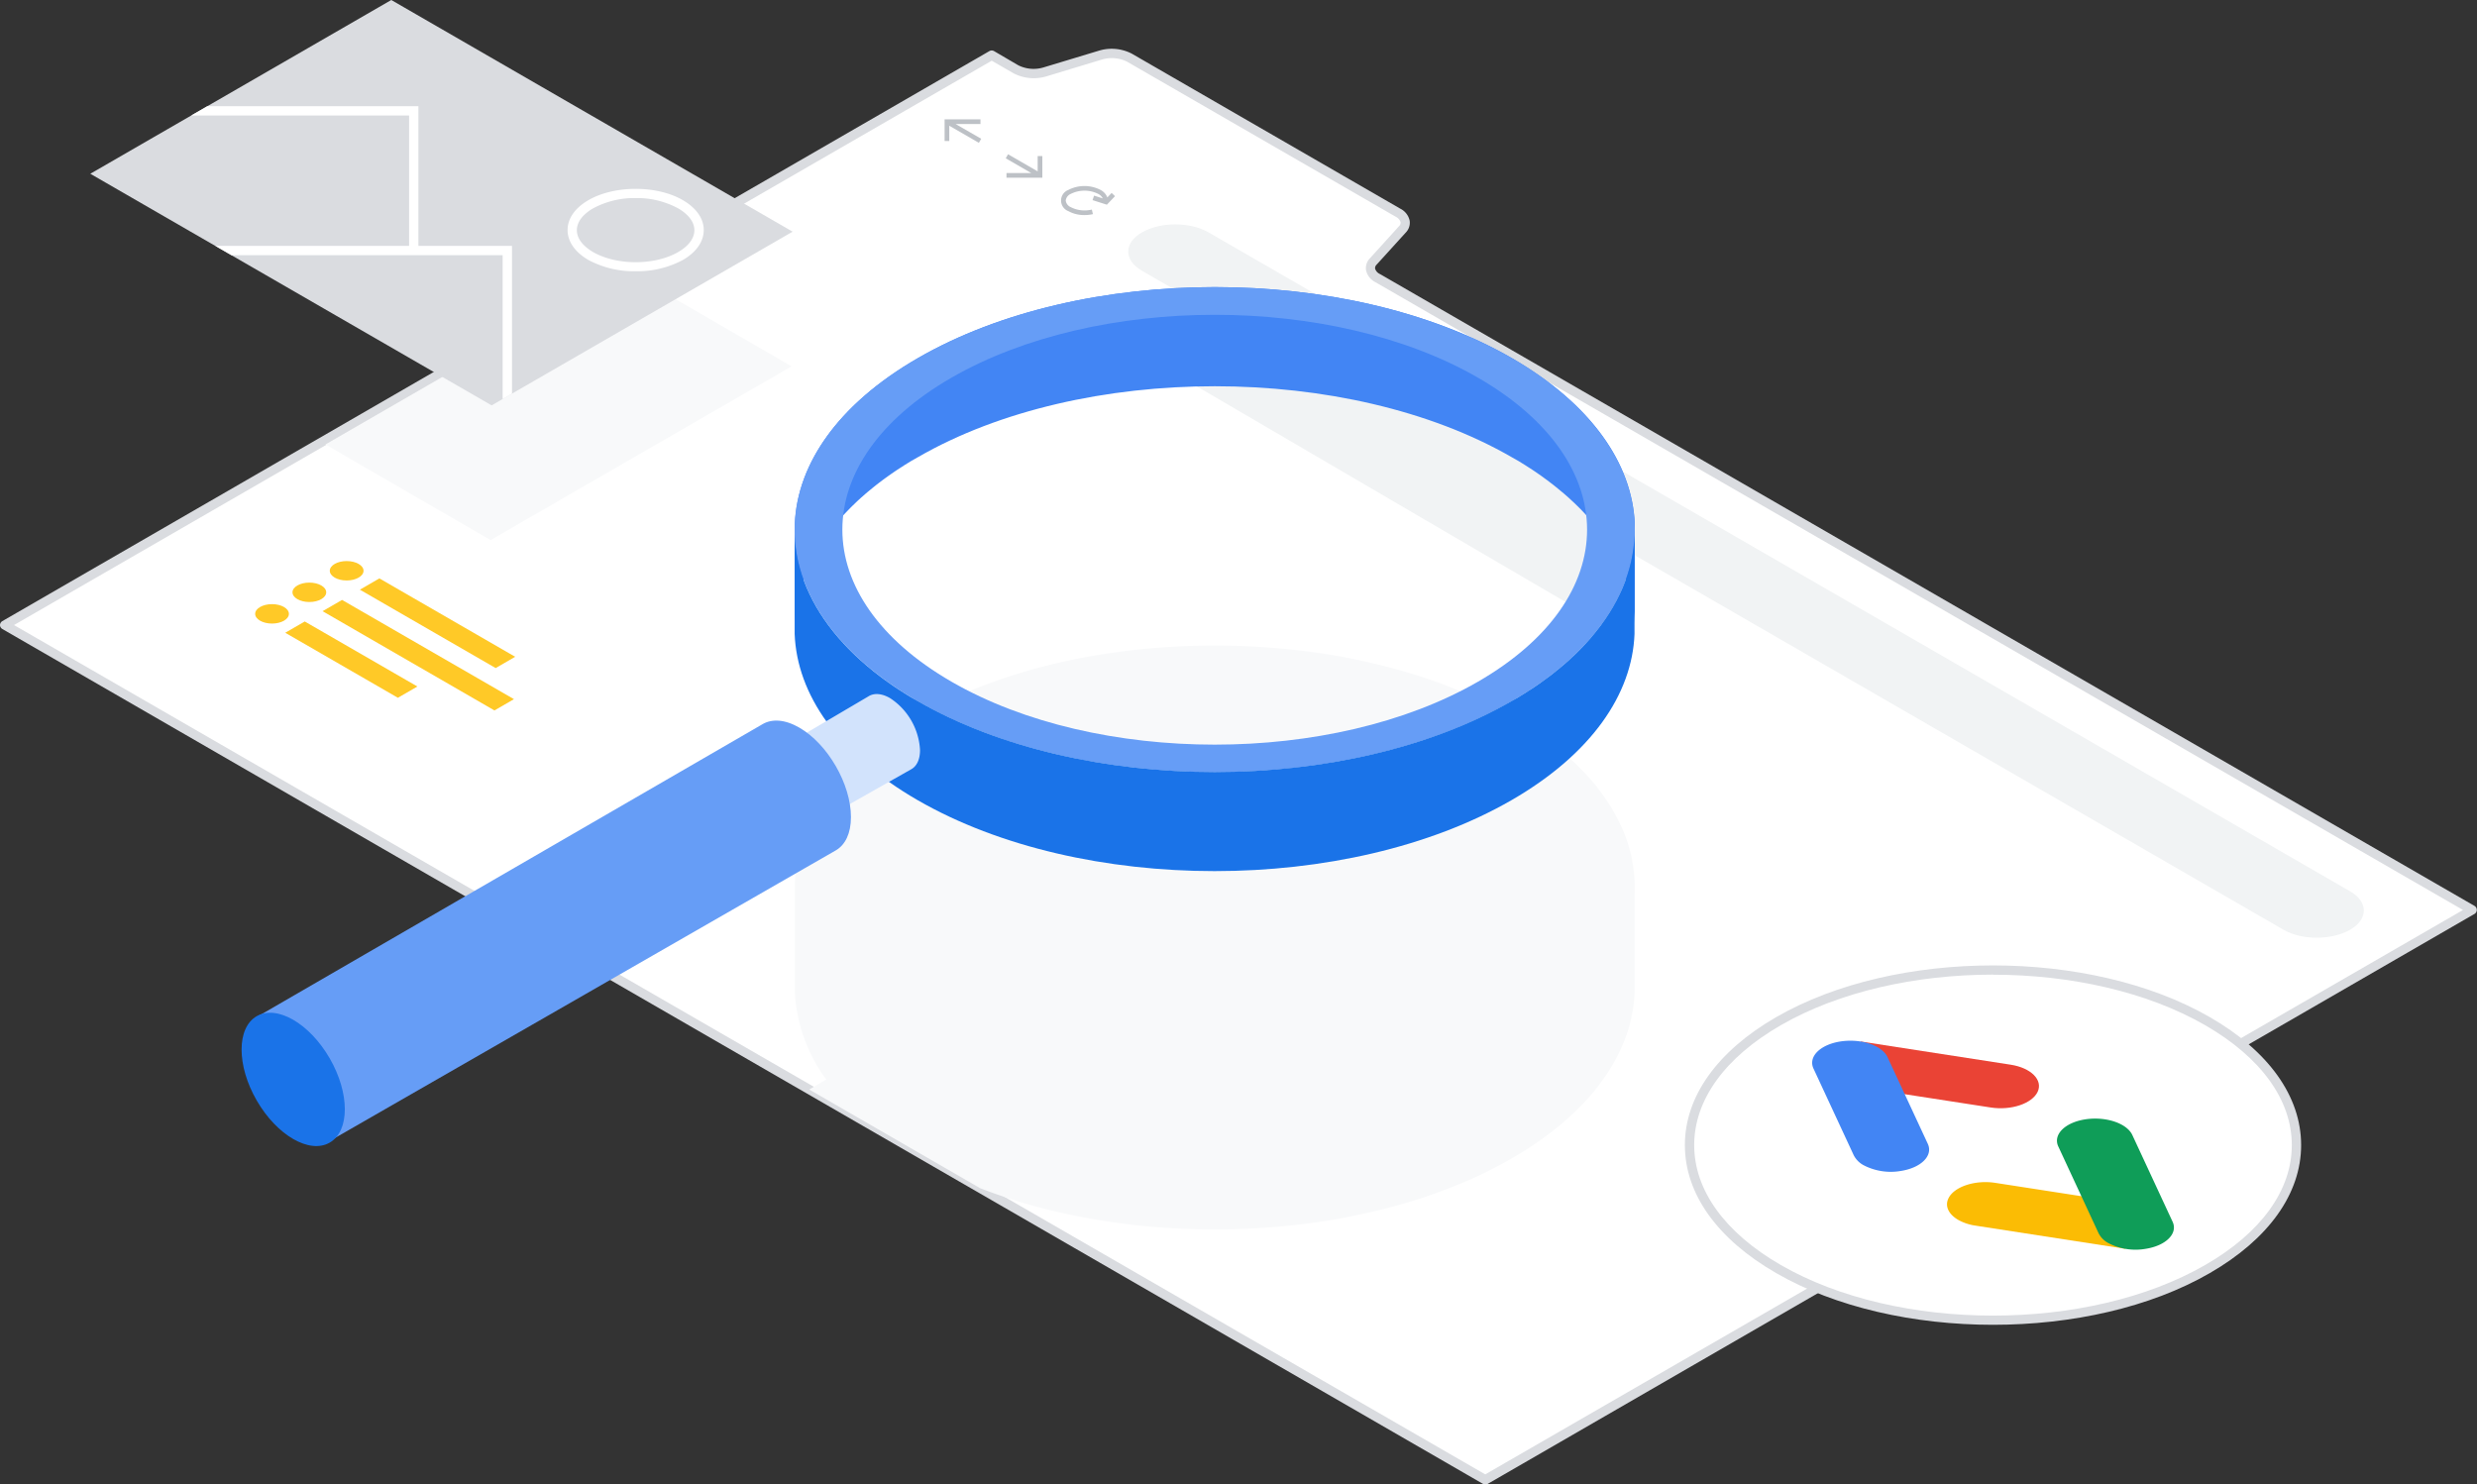 <svg xmlns="http://www.w3.org/2000/svg" viewBox="0 0 630 377.62"><rect x="0" y="0" width="630" height="377.62" fill="#333333" stroke="none"/><defs><style>.cls-1{isolation:isolate;}.cls-2{fill:#fff;}.cls-3{fill:#bdc1c6;}.cls-13,.cls-4{fill:#f1f3f4;}.cls-14,.cls-4{mix-blend-mode:multiply;}.cls-5{fill:#dadce0;}.cls-6{fill:#ea4335;}.cls-7{fill:#4285f4;}.cls-8{fill:#fbbc04;}.cls-9{fill:#0f9d58;}.cls-10,.cls-14{fill:#f8f9fa;}.cls-11{fill:none;}.cls-12{fill:#ffc927;}.cls-15{fill:#669df6;}.cls-16{fill:#1a73e8;}.cls-17{fill:#d2e3fc;}</style></defs><title>page not found</title><g class="cls-1"><g id="Layer_1" data-name="Layer 1"><path class="cls-2" d="M349.29,66.51l7.41-8.16c1.27-1.4.82-3.12-1.12-4.24L287.26,14.66A10,10,0,0,0,279.9,14l-14.12,4.28a9.92,9.92,0,0,1-7.35-.65l-6.19-3.57L1.19,159,377.76,376.43l251-145L350.42,70.75C348.47,69.63,348,67.91,349.29,66.51Z"/><polygon class="cls-3" points="249.37 31.55 249.37 30.36 240.25 30.36 240.25 35.87 241.44 35.87 241.44 31.98 248.97 36.33 249.56 35.3 243.06 31.55 249.37 31.55"/><polygon class="cls-3" points="263.92 43.59 256.39 39.24 255.8 40.27 262.3 44.02 255.99 44.02 255.99 45.21 265.11 45.21 265.11 39.7 263.92 39.7 263.92 43.59"/><path class="cls-3" d="M277.88,50.91l3.64,1.16,2.07-2.17-.86-.82-1.09,1.14a3.69,3.69,0,0,0-1.73-1.91,8.94,8.94,0,0,0-8.18,0,2.89,2.89,0,0,0,0,5.4,8.35,8.35,0,0,0,4.1,1,9.55,9.55,0,0,0,2.14-.24l-.27-1.16a7.75,7.75,0,0,1-5.37-.62A2.1,2.1,0,0,1,271.06,51a2.11,2.11,0,0,1,1.27-1.67,7.79,7.79,0,0,1,7,0,2.67,2.67,0,0,1,1.15,1.14l-2.22-.71Z"/><path class="cls-4" d="M580.79,236.51,290.45,68.88c-4.67-2.7-4.67-7.07,0-9.77h0c4.68-2.7,12.26-2.7,16.93,0L597.72,226.73c4.67,2.7,4.67,7.08,0,9.78h0C593,239.21,585.46,239.21,580.79,236.51Z"/><path class="cls-5" d="M377.76,377.62a1.24,1.24,0,0,1-.59-.16L.59,160A1.19,1.19,0,0,1,0,159a1.22,1.22,0,0,1,.59-1L251.64,13a1.2,1.2,0,0,1,1.19,0L259,16.61a8.75,8.75,0,0,0,6.41.54l14.13-4.27a11.14,11.14,0,0,1,8.29.75l68.32,39.45a4.46,4.46,0,0,1,2.39,3.08,3.57,3.57,0,0,1-1,3l-7.41,8.16h0a1.22,1.22,0,0,0-.39,1A2.24,2.24,0,0,0,351,69.72l278.4,160.74a1.19,1.19,0,0,1,0,2l-251,145A1.28,1.28,0,0,1,377.76,377.62ZM3.56,159l374.2,216.05L626.44,231.48,349.82,71.78a4.51,4.51,0,0,1-2.39-3.08,3.6,3.6,0,0,1,1-3l7.4-8.16a1.23,1.23,0,0,0,.4-1A2.29,2.29,0,0,0,355,55.14L286.66,15.69a8.75,8.75,0,0,0-6.41-.54l-14.13,4.28a11.19,11.19,0,0,1-8.29-.76l-5.59-3.23Zm345.73-92.5h0Z"/><ellipse class="cls-2" cx="506.9" cy="291.31" rx="77.18" ry="44.56"/><path class="cls-5" d="M506.9,337c-20,0-40-4.39-55.17-13.17-15-8.64-23.2-20.2-23.2-32.54s8.24-23.9,23.2-32.54c30.42-17.56,79.92-17.56,110.34,0,15,8.64,23.2,20.19,23.2,32.54s-8.24,23.9-23.2,32.54C546.86,332.63,526.88,337,506.9,337Zm0-89.08c-19.55,0-39.1,4.29-54,12.89-14.2,8.19-22,19-22,30.48s7.81,22.29,22,30.48c29.76,17.19,78.2,17.19,108,0,14.2-8.19,22-19,22-30.48s-7.82-22.29-22-30.48C546,252.23,526.45,247.94,506.9,247.94Z"/><path class="cls-6" d="M484.21,278.3l22.11,3.42c5.2.81,10.55-1,11.94-4s-1.69-6.09-6.89-6.89l-38.2-5.91Z"/><path class="cls-7" d="M474,296.41a15,15,0,0,0,9.42,1.46c5.21-.8,8.29-3.89,6.9-6.9l-10.24-22.05c-1.39-3-6.74-4.79-11.94-4s-8.29,3.89-6.9,6.89l10.24,22.06A6,6,0,0,0,474,296.41Z"/><path class="cls-8" d="M498.07,310.32a12.64,12.64,0,0,0,4.36,1.45l38.2,5.91-10.7-13.31-22.45-3.48c-5.2-.8-10.55,1-11.94,4C494.6,306.89,495.68,308.94,498.07,310.32Z"/><path class="cls-9" d="M536.25,316.22a15,15,0,0,0,9.43,1.46c5.21-.8,8.29-3.89,6.9-6.89l-10.24-22.06c-1.39-3-6.74-4.79-11.94-4s-8.29,3.89-6.9,6.89l10.24,22.06A5.9,5.9,0,0,0,536.25,316.22Z"/><polygon class="cls-10" points="82.77 113.06 159.32 68.86 201.32 93.19 124.78 137.38 82.77 113.06"/><polygon class="cls-5" points="22.97 44.2 99.52 0 201.59 58.93 125.04 103.12 22.97 44.2"/><polygon class="cls-2" points="130.22 62.54 106.42 62.54 106.42 27.01 52.74 27.01 48.63 29.38 104.05 29.38 104.05 62.54 54.75 62.54 58.86 64.92 127.84 64.92 127.84 101.51 130.22 100.14 130.22 62.54"/><path class="cls-2" d="M161.67,69a24.57,24.57,0,0,1-12-2.86c-3.43-2-5.31-4.69-5.31-7.62s1.88-5.63,5.31-7.61c6.62-3.82,17.39-3.83,24,0,3.43,2,5.32,4.68,5.32,7.61s-1.89,5.64-5.32,7.62A24.56,24.56,0,0,1,161.67,69Zm0-18.62A22.14,22.14,0,0,0,150.85,53c-2.66,1.54-4.13,3.51-4.13,5.56s1.47,4,4.13,5.56c6,3.44,15.67,3.44,21.63,0,2.67-1.54,4.13-3.51,4.13-5.56s-1.46-4-4.13-5.56A22.13,22.13,0,0,0,161.67,50.38Z"/><polygon class="cls-11" points="22.97 44.2 99.52 0 201.59 58.93 125.04 103.12 22.97 44.2"/><polygon class="cls-12" points="126.07 169.94 91.53 150 96.49 147.13 131.03 167.07 126.07 169.94"/><polygon class="cls-12" points="125.76 180.72 82.04 155.47 87 152.61 130.72 177.85 125.76 180.72"/><polygon class="cls-12" points="101.2 177.5 72.55 160.96 77.51 158.09 106.16 174.63 101.2 177.5"/><ellipse class="cls-12" cx="88.17" cy="145.19" rx="4.29" ry="2.47"/><ellipse class="cls-12" cx="78.68" cy="150.67" rx="4.29" ry="2.47"/><ellipse class="cls-12" cx="69.19" cy="156.15" rx="4.29" ry="2.47"/><polygon class="cls-13" points="286.95 88.08 323.73 77.51 411.2 128.07 412.6 161.56 286.95 88.08"/><path class="cls-14" d="M415.78,227.27v-.07c0-.41,0-.82,0-1.24,0-.16,0-.33,0-.5s0-.4,0-.61v-.3h0a36.64,36.64,0,0,0-.42-4.29h0c-.07-.43-.15-.86-.23-1.29a1.16,1.16,0,0,1,0-.18c-.07-.38-.16-.77-.25-1.16,0-.1-.05-.2-.07-.3l-.27-1-.12-.41c-.09-.32-.18-.63-.28-1-.06-.17-.11-.34-.16-.51l-.3-.86-.21-.6-.3-.78-.27-.68-.3-.69c-.11-.26-.22-.51-.34-.76s-.19-.41-.29-.62-.27-.55-.41-.83l-.28-.55c-.16-.29-.31-.59-.48-.89l-.27-.48c-.18-.32-.36-.64-.55-1-.09-.13-.17-.27-.25-.41-.21-.34-.43-.68-.65-1-.07-.11-.14-.23-.22-.34l-.73-1.08-.2-.28c-.27-.38-.54-.76-.83-1.14l-.15-.21L406,200a1.34,1.34,0,0,0-.11-.14q-.51-.63-1.05-1.26l-.05-.07a77.37,77.37,0,0,0-20.23-16.26c-20.87-12-48.21-18.07-75.56-18.07s-54.69,6-75.56,18.07c-20.27,11.7-30.69,26.93-31.27,42.26h0v.71c0,.44,0,.87,0,1.3v23.16h0v.06c0,.79,0,1.57,0,2.35v.3h0a40.73,40.73,0,0,0,8,22.19l-4.34,2.55,43.47,25.1c41.55,16.17,98.43,13.65,135.2-7.58,20.26-11.7,30.67-26.93,31.25-42.26h0V227.27Z"/><path class="cls-7" d="M213.29,132.42l.17-.21.72-.8.37-.42.72-.75.43-.45c.23-.25.48-.49.72-.74l.47-.46.74-.71.5-.48.76-.7.54-.47.78-.69.57-.48,1.39-1.14.75-.6.7-.54.79-.6.71-.52.85-.61.71-.5.9-.62.7-.47,1-.64.67-.44,1.13-.7.58-.36,1.76-1c41.73-24.09,109.38-24.09,151.11,0l1.76,1,.58.36,1.13.7.68.44,1,.64.71.48.89.61.72.5.83.61.72.52.78.6.71.54c.25.19.48.39.72.58.5.39,1,.79,1.45,1.19l.54.45.79.69.53.47.76.71.5.46.74.72.47.46.73.74.42.44.72.77.36.4.73.81.16.2c7.09,8.22,10.8,17.16,11.14,26.13h0V136c0-.78,0-1.57,0-2.35v-.3h0c-.58-15.33-11-30.56-31.25-42.26C342.79,67,275.14,67,233.41,91.12c-20.26,11.7-30.67,26.93-31.25,42.26h0v25.16h0C202.5,149.57,206.21,140.64,213.29,132.42Z"/><path class="cls-15" d="M384.5,91.12C342.78,67,275.13,67,233.4,91.12s-41.73,63.15,0,87.24,109.38,24.09,151.11,0S426.23,115.21,384.5,91.12Zm-8.58,82.28c-37,21.36-96.95,21.36-133.93,0s-37-56,0-77.32,96.94-21.35,133.93,0S412.9,152.05,375.92,173.4Z"/><path class="cls-16" d="M404.63,162.22l-.18.21q-.34.4-.72.81l-.37.41-.71.76-.43.45-.72.73-.47.47-.74.71-.51.47-.75.7-.54.48-.78.68-.57.48c-.46.39-.92.77-1.39,1.14l-.75.6-.7.54-.8.6c-.23.18-.47.35-.71.52s-.55.41-.84.61l-.71.5-.9.62-.71.47c-.32.22-.65.43-1,.64l-.67.44-1.13.7-.58.36-1.76,1c-41.73,24.09-109.38,24.09-151.11,0-.6-.34-1.18-.69-1.76-1l-.58-.36c-.38-.23-.76-.46-1.13-.7l-.68-.44-1-.64-.71-.47-.89-.62-.72-.5-.83-.6c-.24-.18-.49-.35-.72-.53l-.78-.59c-.24-.18-.48-.36-.71-.55l-.73-.57-1.45-1.2-.53-.45-.79-.69-.53-.47-.76-.7-.5-.47-.75-.72-.46-.46-.73-.73-.42-.45-.72-.76-.36-.41-.73-.81-.17-.19c-7.08-8.22-10.79-17.16-11.13-26.14h0v22.51c0,.79,0,1.57,0,2.35v.3h0c.58,15.33,11,30.56,31.25,42.26,41.73,24.09,109.38,24.09,151.11,0,20.26-11.7,30.67-26.93,31.25-42.26h0V136.1h0C415.42,145.07,411.71,154,404.63,162.22Z"/><path class="cls-17" d="M234,190.79a16.84,16.84,0,0,0-7.62-13.2c-2.17-1.26-4.13-1.33-5.52-.44h0l-15.7,9.25-.63,10,11.22,8.35,15.89-9h0C233.11,195,234,193.29,234,190.79Z"/><path class="cls-15" d="M216.43,207.84c0-8.38-5.88-18.56-13.13-22.75-3.7-2.13-7-2.29-9.42-.84h0l-128,74.11,16.9,32.5,129.64-74.45.24-.14h0C215,214.86,216.43,212,216.43,207.84Z"/><ellipse class="cls-16" cx="74.58" cy="274.57" rx="10.72" ry="18.57" transform="translate(-127.3 74.08) rotate(-30)"/></g></g></svg>